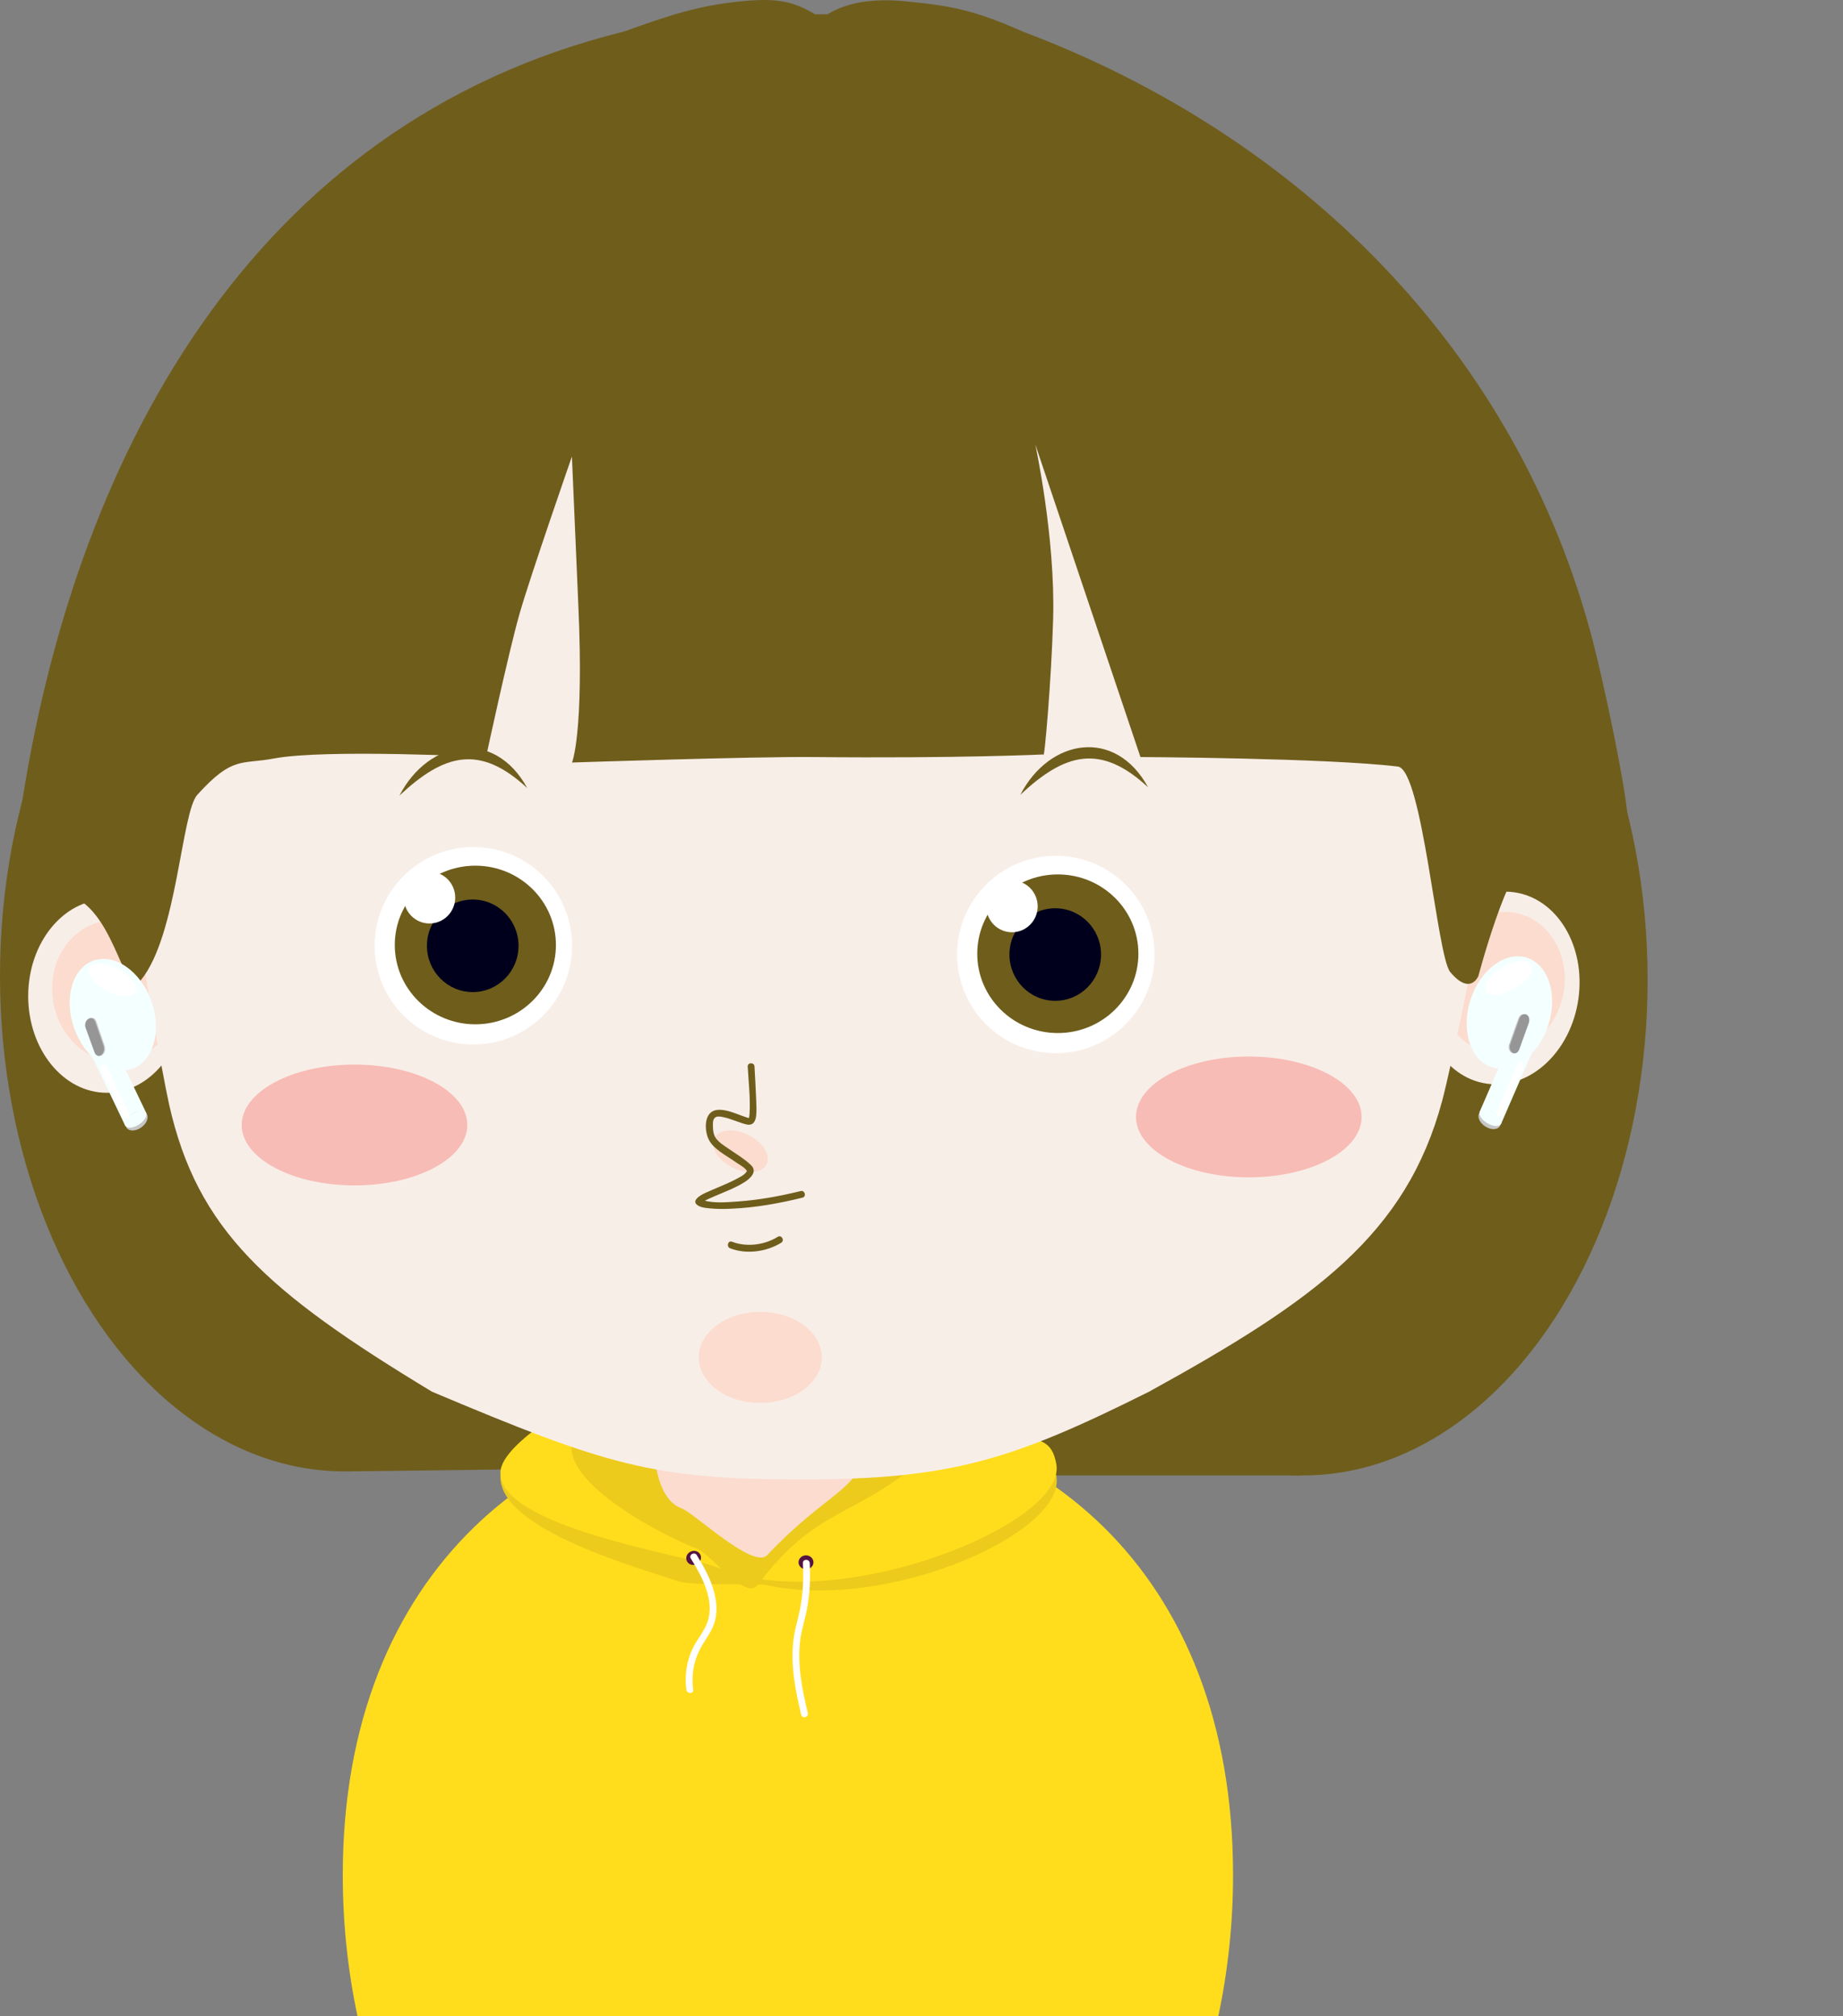 <?xml version="1.0" encoding="UTF-8"?>
<svg id="Layer_1" data-name="Layer 1" xmlns="http://www.w3.org/2000/svg" viewBox="0 0 457.5 500.5">
  <rect x="0" y="0" width="457.5" height="500.5" fill="#808080" stroke="none"/>
  <defs>
    <style>
      .cls-1 {
        fill: #fff;
      }

      .cls-2 {
        fill: #eccb1c;
      }

      .cls-3 {
        fill: #f8eee8;
      }

      .cls-4 {
        fill: #f4ffff;
      }

      .cls-5 {
        fill: #ffdd1c;
      }

      .cls-6 {
        fill: #551442;
      }

      .cls-7 {
        fill: #969696;
      }

      .cls-8 {
        fill: #fbdcce;
      }

      .cls-9 {
        fill: #f7bcb5;
      }

      .cls-10 {
        fill: #00001c;
      }

      .cls-11 {
        fill: #6f5d1c;
      }

      .cls-12 {
        fill: #c6c6c6;
      }
    </style>
  </defs>
  <g>
    <polygon class="cls-11" points="229.46 15.1 323 366.3 169 366.3 229.46 15.1"/>
    <ellipse class="cls-11" cx="323.5" cy="243.3" rx="85.5" ry="123"/>
  </g>
  <g>
    <polygon class="cls-11" points="180.54 15.1 86 365.3 249 363.3 180.54 15.1"/>
    <ellipse class="cls-11" cx="85.5" cy="242.3" rx="85.5" ry="123"/>
  </g>
  <path class="cls-5" d="m302.44,500.5c2.37-11.17,3.65-22.9,3.65-35,0-75.66-48.97-116-110-116s-111,40.34-111,116c0,12.1,1.27,23.83,3.65,35h213.7Z"/>
  <g>
    <path class="cls-2" d="m168.08,392.5c-8.18-2.91-44.25-12.55-43.85-26,.21-7.34,20.91-6.43,27.99-8.95,24.77-8.82,56.64,7.99,74.7,3.08.68-.19,2.79-.79,5.58-.62,7.98.51,28.69.63,29.73,6.48,2.48,14.01-41.99,33.8-72.15,27-2.02-.44-18.23.35-22-.99Z"/>
    <path class="cls-5" d="m177.36,388.88c-8.18-2.91-53.53-9.93-53.14-23.38.21-7.34,20.92-19.1,28-21.62,24.77-8.82,56.64,7.99,74.7,3.08.68-.19,20.5,9.36,23.3,9.54,7.98.51,10.97,1.14,12,7,2.48,14.01-47.03,34.65-77.19,27.84-2.01-.45-3.9-1.12-7.67-2.46Z"/>
    <path class="cls-2" d="m173.08,384.5c-6.84-2.47-34.11-16-31-27,1.39-4.92,11.28-11.94,17.18-11.79,20.09.53,49.59,12.81,62.46,2.62.46-.37,2.33-.67,4.67-.52,6.67.43,9.36,8.22,5.69,11.69-19,18-28.48,13.31-44,34-3,4-11.85-7.86-15-9Z"/>
    <path class="cls-8" d="m169.23,374.5c-6.84-2.47-7-15-7-18,0-20.1,49.85-21,51.85,2,.95,10.96-8,11-23.63,27.58-3.43,3.65-18.07-10.44-21.22-11.58Z"/>
  </g>
  <ellipse class="cls-3" cx="372.52" cy="245.3" rx="24" ry="19.5" transform="translate(76.64 579.06) rotate(-81.81)"/>
  <ellipse class="cls-8" cx="372.81" cy="243.9" rx="17.6" ry="15.51" transform="translate(58.89 560.01) rotate(-78.39)"/>
  <ellipse class="cls-3" cx="26.5" cy="247.3" rx="19.5" ry="24"/>
  <ellipse class="cls-8" cx="28.52" cy="246.06" rx="15.51" ry="17.55" transform="translate(-35.11 6.67) rotate(-8.27)"/>
  <path class="cls-3" d="m370,206.3c0-98.31-73.34-177-167.5-177S32,108.99,32,207.3c0,14.85,8.5,60.37,10,67,7.02,31.06,24.17,46.39,65.23,71.21,43.23,18.21,54.78,21.79,91.77,21.79s52.23-4.79,86.23-21.79c41.34-22.74,63.88-39.15,72.77-72.21,1.9-7.08,12-52.7,12-67Z"/>
  <path class="cls-11" d="m253.28,197.32c7.26-14.01,23.61-16.71,31.72-1.86-11.82-10.98-20.68-8.49-31.72,1.86h0Z"/>
  <path class="cls-11" d="m404,202.3c-1-10-6.15-33.7-8.54-42.91-18.83-72.7-73.26-125.87-141.6-151.56-12-5.36-18-6.43-29-7.5-6.88-.67-13.89-.18-19.5,3.24-.52,0-1.04-.02-1.57-.02-.48,0-.96.01-1.44.02-5.61-3.42-10.03-4.1-18.49-3.23-10.5,1.07-17,3.22-29,7.5C61.82,30.84,18,114.4,5,202.31c0,0,.85-.2,2.35-.55l-4.69,11.56s12.1,7.46,16.29,9.68c10.04,5.31,11.95,25.32,16.04,20.31,9-11,10.03-41.62,14-46,8.81-9.71,10.84-7.46,19-9,12.84-2.42,52.66-.36,52.66-.36,0,0,5.63-26.19,8.34-35.64,2.66-9.28,12.98-38.97,12.98-38.97,0,0,1.19,27.81,1.6,37.08,1.42,31.89-1.58,38.89-1.58,38.89,0,0,45.18-1.51,59.9-1.36,36.1.36,57.1-.64,57.1-.64.2,2.38,2.04-18.92,2.44-33.76.56-20.24-4.44-43.24-4.44-43.24l26.11,77.64s46.29.23,63.89,2.36c6.1.74,9.72,47.07,13,51,5,6,7,1,7,1,0,0,7.4-28.13,13-30,6.01-2.01,24.01-10.01,24.01-10.01Z"/>
  <ellipse class="cls-9" cx="88" cy="279.3" rx="28" ry="15"/>
  <ellipse class="cls-9" cx="310" cy="277.3" rx="28" ry="15"/>
  <g>
    <circle class="cls-1" cx="117.5" cy="234.8" r="24.5"/>
    <ellipse class="cls-11" cx="118" cy="234.61" rx="20" ry="19.69"/>
    <ellipse class="cls-10" cx="117.35" cy="234.81" rx="11.37" ry="11.49"/>
    <ellipse class="cls-1" cx="106.62" cy="222.84" rx="6.38" ry="6.43"/>
  </g>
  <ellipse class="cls-8" cx="183.79" cy="285.79" rx="4.5" ry="7.25" transform="translate(-154.06 322) rotate(-63.37)"/>
  <ellipse class="cls-8" cx="188.73" cy="337" rx="15.27" ry="11.3"/>
  <path class="cls-11" d="m99.16,197.51c7.26-14.01,23.61-16.71,31.72-1.86-11.82-10.98-20.67-8.48-31.72,1.86h0Z"/>
  <g>
    <ellipse class="cls-4" cx="374.68" cy="251.35" rx="14.27" ry="10.16" transform="translate(21.17 531.7) rotate(-72.27)"/>
    <g>
      <polygon class="cls-4" points="372.56 279.16 367.22 276.21 377.12 253.4 382.46 256.35 372.56 279.16"/>
      <ellipse class="cls-12" cx="369.76" cy="277.94" rx="2.02" ry="3.03" transform="translate(-65.62 434.18) rotate(-56.67)"/>
      <ellipse class="cls-4" cx="370" cy="277.54" rx="1.56" ry="3.02" transform="translate(-58.18 452.46) rotate(-59.1)"/>
    </g>
    <ellipse class="cls-1" cx="374.47" cy="242.78" rx="6.49" ry="3.07" transform="translate(-71.32 221.88) rotate(-30.27)"/>
    <g>
      <path class="cls-12" d="m378.58,251.87l.07.03c.63.29.87,1.26.55,2.14l-2.33,6.46c-.3.83-1.02,1.23-1.61.88l-.06-.04c-.6-.34-.86-1.28-.57-2.1l2.25-6.33c.3-.86,1.08-1.33,1.7-1.04Z"/>
      <path class="cls-7" d="m378.87,251.86l.07.03c.63.3.87,1.27.54,2.15l-2.34,6.47c-.3.84-1.02,1.23-1.61.88l-.06-.04c-.6-.34-.86-1.28-.57-2.1l2.26-6.34c.3-.86,1.08-1.34,1.71-1.05Z"/>
    </g>
    <path class="cls-1" d="m371.91,277.19h0c-.4-.22-.57-.77-.37-1.22l5.19-11.95c.2-.45.68-.64,1.08-.42h0c.4.22.57.77.37,1.22l-5.19,11.95c-.19.46-.68.65-1.08.42Z"/>
  </g>
  <g>
    <ellipse class="cls-4" cx="28.01" cy="251.92" rx="10.16" ry="14.27" transform="translate(-83.81 24.45) rotate(-19.83)"/>
    <g>
      <polygon class="cls-4" points="31.15 279.62 36.38 276.47 25.65 254.04 20.42 257.18 31.15 279.62"/>
      <ellipse class="cls-12" cx="33.89" cy="278.27" rx="3.03" ry="2.02" transform="translate(-155.06 71.19) rotate(-35.44)"/>
      <ellipse class="cls-4" cx="33.67" cy="277.86" rx="3.02" ry="1.56" transform="translate(-145.94 63.2) rotate(-33.01)"/>
    </g>
    <ellipse class="cls-1" cx="27.9" cy="243.29" rx="3.07" ry="6.49" transform="translate(-199.75 153.04) rotate(-61.83)"/>
    <g>
      <path class="cls-12" d="m22.21,252.91l-.07.04c-.63.43-.9,1.41-.6,2.18l2.17,6.03c.27.82.99,1.19,1.59.8l.06-.04c.61-.39.89-1.4.63-2.24l-2.1-6.14c-.28-.78-1.05-1.07-1.68-.63Z"/>
      <path class="cls-7" d="m21.92,252.97l-.07.04c-.63.43-.9,1.4-.59,2.18l2.18,6.01c.27.82.99,1.19,1.59.8l.06-.04c.61-.39.89-1.4.63-2.23l-2.11-6.12c-.28-.79-1.05-1.08-1.69-.64Z"/>
    </g>
    <path class="cls-1" d="m31.73,277.63h0c.39-.24.54-.79.33-1.24l-5.62-11.75c-.21-.44-.71-.61-1.1-.38h0c-.39.24-.54.79-.33,1.24l5.62,11.75c.22.44.71.61,1.1.38Z"/>
  </g>
  <path class="cls-11" d="m193.07,307.06c-3.31,2.05-7.73,2.61-11.36,1.22-1.02-.39-1.46,1.25-.45,1.64,4.02,1.55,9.01.87,12.67-1.39.92-.58.07-2.05-.86-1.47h0Z"/>
  <g>
    <circle class="cls-1" cx="262.09" cy="236.97" r="24.5"/>
    <ellipse class="cls-11" cx="262.59" cy="236.78" rx="20" ry="19.69"/>
    <ellipse class="cls-10" cx="261.95" cy="236.98" rx="11.37" ry="11.49"/>
    <ellipse class="cls-1" cx="251.21" cy="225.02" rx="6.38" ry="6.43"/>
  </g>
  <path class="cls-11" d="m185.61,264.8c.21,3.89.7,7.92.45,11.82-.02.32-.07.55-.12.85-.06.34-.03.15-.03.16,0-.1.19.01.01-.05-.24-.07-.48-.13-.72-.21-2.23-.71-4.83-2.08-7.21-1.81-3.16.37-3.15,4.54-2.27,6.86,1.06,2.8,4.54,4.39,6.81,6.03.82.59,2.23,1.31,2.81,2.14.1.15.15.07-.05.35-.56.81-1.67,1.32-2.51,1.77-2.54,1.35-5.26,2.31-7.86,3.53-1.06.5-3.57,1.92-1.59,3.09.84.5,1.98.57,2.91.67,1.77.18,3.56.16,5.33.08,5.95-.26,11.86-1.32,17.63-2.74,1.06-.26.61-1.9-.45-1.64-5.13,1.26-10.35,2.22-15.62,2.59-2.71.19-5.83.48-8.49-.27-.07-.02-.38-.1-.31-.09-.24-.04-.13-.14-.17-.08.04-.07.24.89.01.78-.01,0,.29-.23.28-.23.88-.54,1.85-.95,2.8-1.36,2.54-1.1,5.22-2.07,7.57-3.56,1.4-.88,3.28-2.58,1.63-4.19-1.6-1.56-3.7-2.78-5.53-4.06-1.06-.74-2.31-1.47-3.11-2.51-.71-.93-.83-2.11-.84-3.25-.01-.66-.03-1.6.57-2.04.53-.38,1.35-.22,1.93-.1,1.98.4,3.83,1.34,5.79,1.82,1.62.4,2.3-.7,2.45-2.18.13-1.32.05-2.68,0-4-.11-2.74-.27-5.47-.42-8.21-.04-1.05-1.74-1.06-1.68.04h0Z"/>
  <ellipse class="cls-6" cx="172.18" cy="386.78" rx="1.85" ry="1.73" transform="translate(-135.11 95.54) rotate(-22.54)"/>
  <ellipse class="cls-6" cx="200.08" cy="387.87" rx="1.85" ry="1.73"/>
  <path class="cls-1" d="m171.49,386.93c2.74,4.4,5.98,10.36,4.15,15.71-.81,2.39-2.62,4.37-3.7,6.64-1.53,3.18-2.02,6.73-1.57,10.22.14,1.07,1.84,1.08,1.7,0-.5-3.81.19-7.5,2.11-10.83,1.18-2.05,2.7-3.94,3.3-6.26,1.47-5.67-1.63-11.68-4.53-16.34-.56-.92-2.04-.07-1.46.86h0Z"/>
  <path class="cls-1" d="m200.53,425.28c-1.43-5.89-2.68-12.22-1.85-18.3.36-2.6,1.2-5.11,1.68-7.69.68-3.69.84-7.46.65-11.21-.06-1.09-1.76-1.1-1.7,0,.2,3.82.03,7.67-.72,11.43-.51,2.55-1.31,5.03-1.63,7.62-.76,6.2.48,12.6,1.93,18.6.26,1.06,1.9.61,1.64-.45h0Z"/>
</svg>